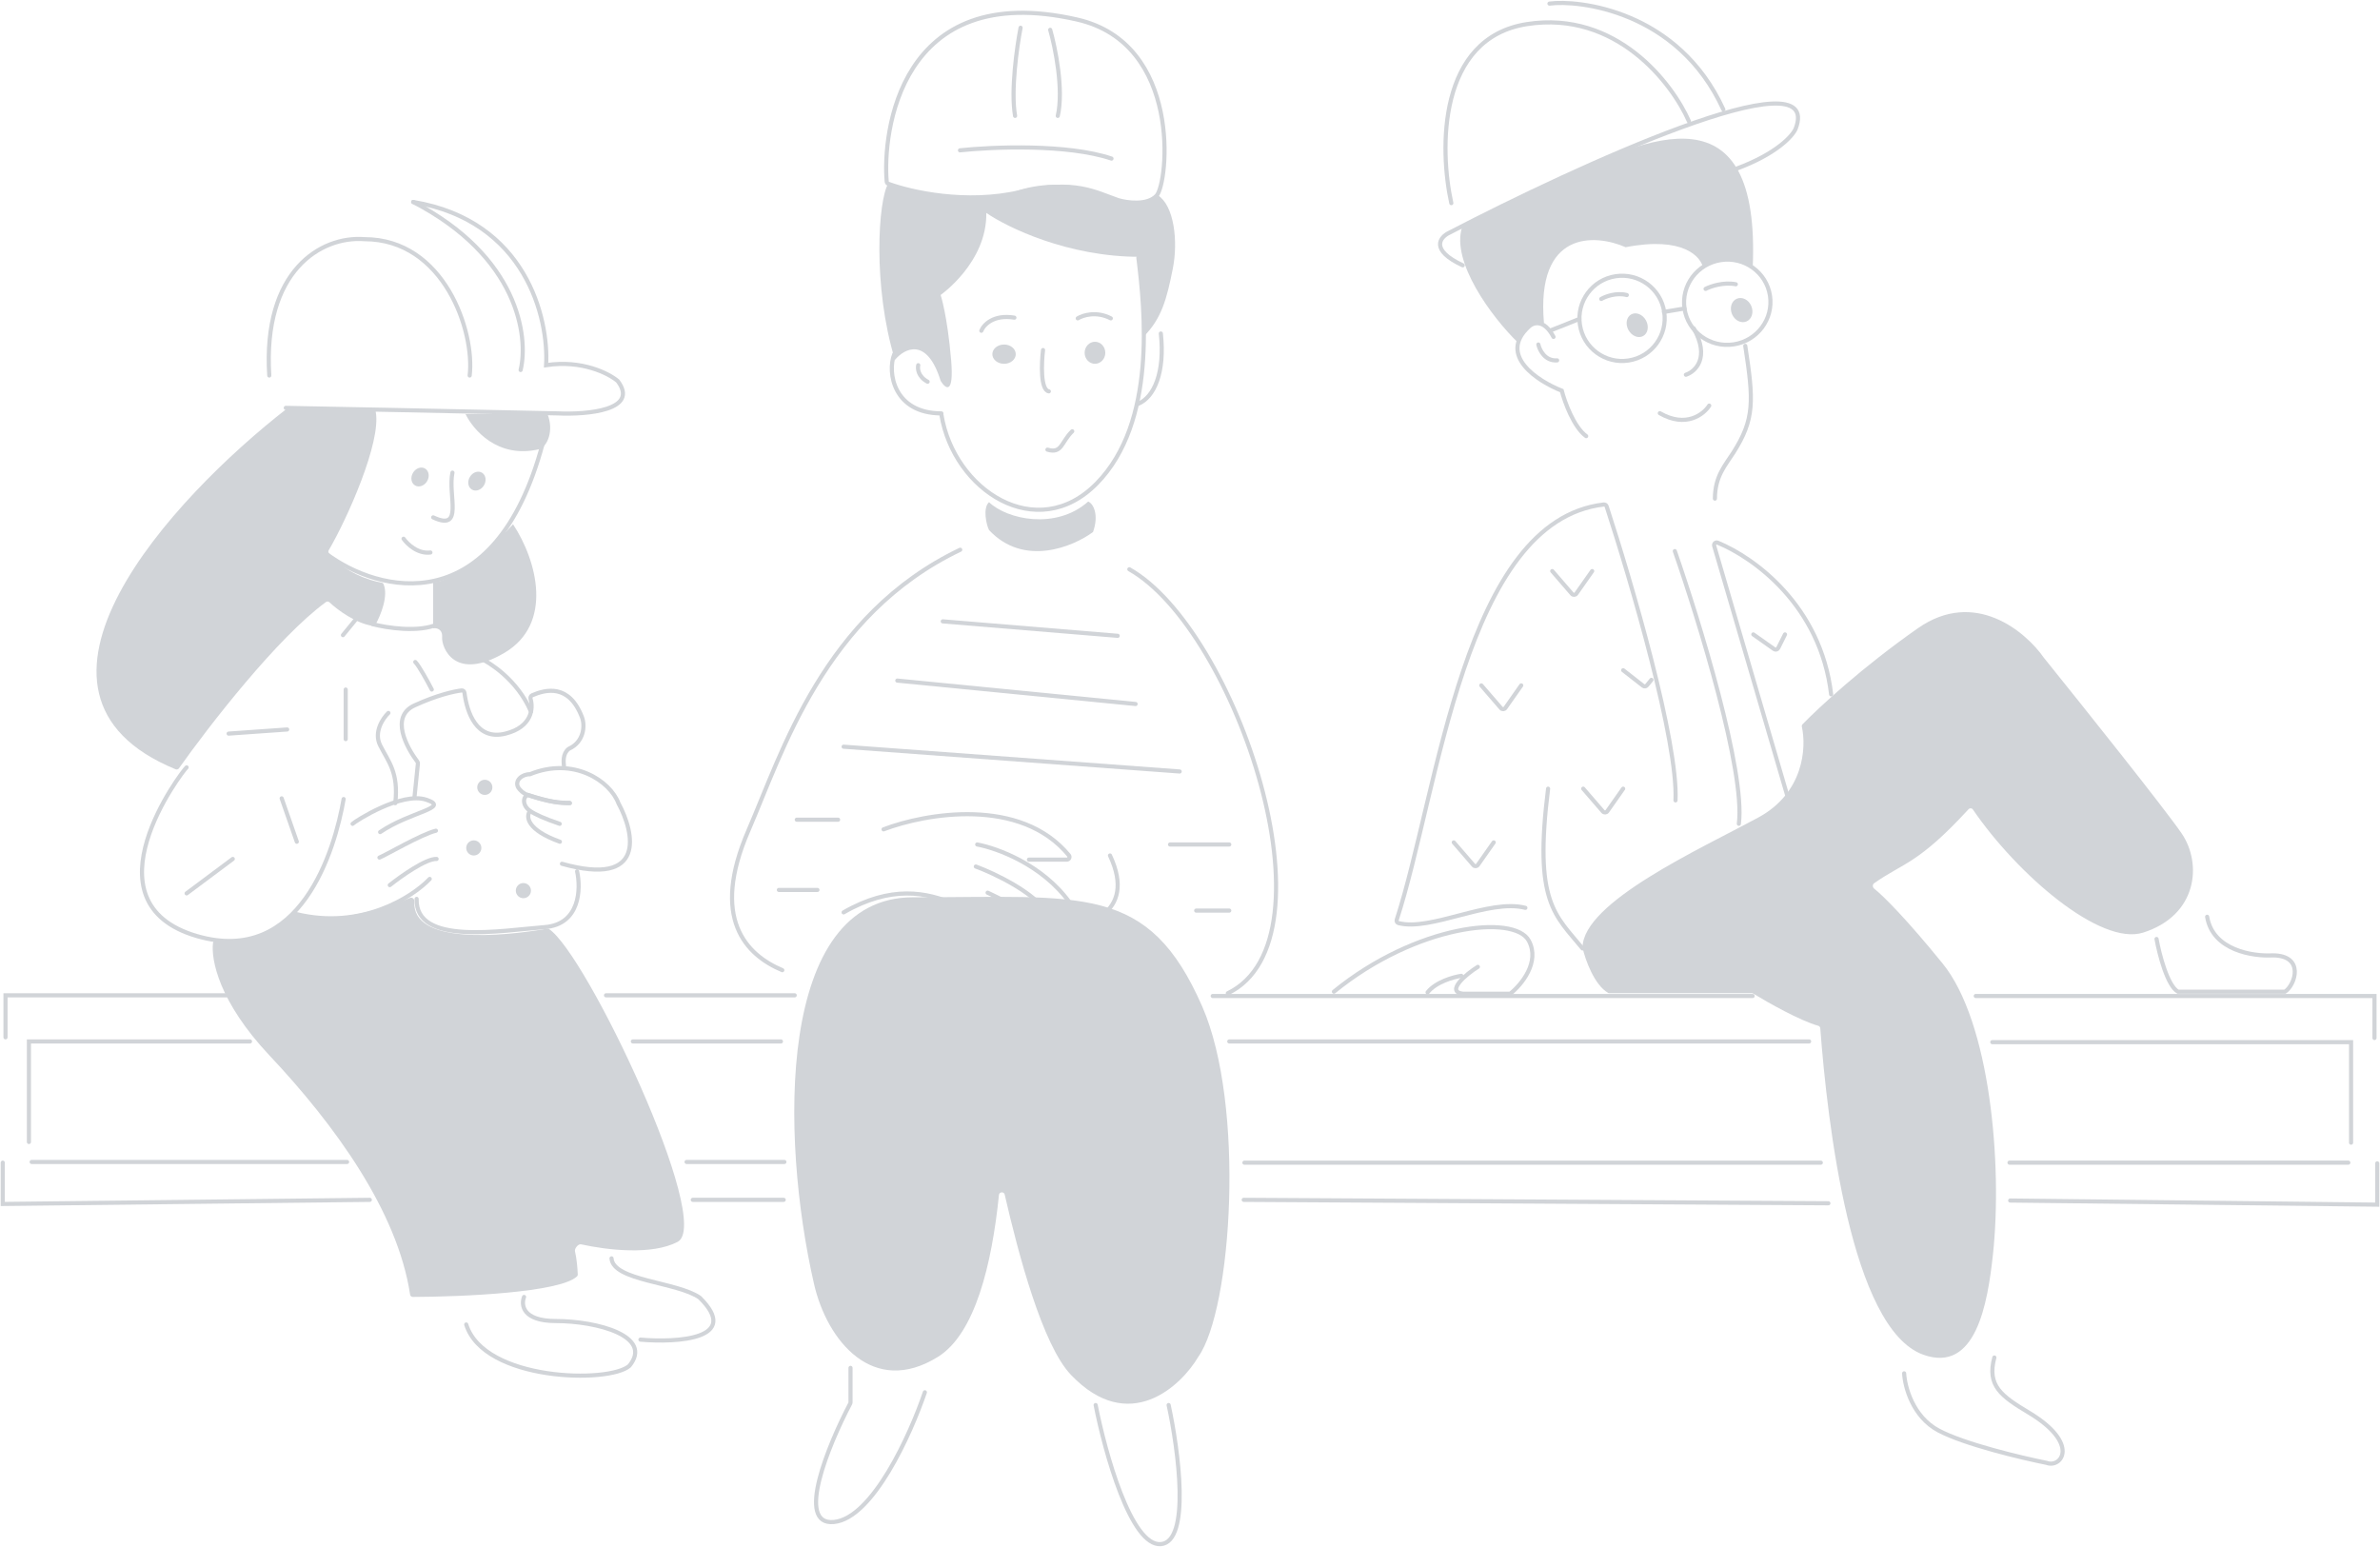 <svg width="1728" height="1123" viewBox="0 0 1728 1123" fill="none" xmlns="http://www.w3.org/2000/svg">
<path d="M384.616 589.141C381.887 592.871 382.454 602.494 406.5 611.141" stroke="#D1D4D8" stroke-width="3" stroke-linecap="round"/>
<path d="M413.832 583.141C406.701 583.121 399.792 582.652 383.599 577.377C379.785 576.176 377.152 573.194 376.314 571.853C373.287 566.613 379.306 561.985 384.727 562.145C416.502 549.141 443 567.141 449.002 583.141C460.834 604.975 469.2 644.341 408 627.141" stroke="#D1D4D8" stroke-width="3" stroke-linecap="round"/>
<path d="M413.5 582.921C406.367 582.901 399.455 582.431 383.256 577.141C379.561 578.477 379.081 584.838 384.932 588.808C388.627 591.325 395.316 594.412 406.366 598.141" stroke="#D1D4D8" stroke-width="3" stroke-linecap="round"/>
<path d="M195.501 766.141C159.073 727.436 153.062 696.771 154.675 684.475C154.812 683.429 155.817 682.778 156.862 682.918C183.666 686.505 204.79 671.688 212.357 663.457C213.037 662.718 214.131 662.539 215.026 662.994C234.17 672.709 277.713 660.708 297.661 651.934C299.209 651.253 300.974 652.671 300.86 654.358C298.695 686.334 365.324 679.84 397.295 674.264C397.762 674.183 398.162 674.227 398.558 674.488C425.792 692.365 518.317 887.737 492 901.641C473.449 911.441 441.039 907.663 421.838 903.439C419.834 902.998 416.978 906.513 417.457 908.509C418.752 913.915 419.325 920.941 419.477 925.367C419.494 925.866 419.343 926.337 418.982 926.683C406.705 938.442 335.768 941.543 299.713 941.638C298.716 941.641 297.9 940.91 297.751 939.923C288.637 879.45 243.05 816.662 195.501 766.141Z" fill="#D1D4D8"/>
<path d="M662.883 651.48C563.693 651.48 566.455 824.907 591 932.141C600.499 973.641 633.985 1014.38 681.001 985.141C708.006 968.345 720.16 917.933 725.293 867.55C725.527 865.262 728.934 865.027 729.449 867.269C739.362 910.424 756.835 976.427 777.501 998.141C819.716 1042.5 857.691 1006.13 870.001 985.141C894.575 950.525 904.156 802.226 872.88 730.761C833.785 641.43 786.87 651.48 662.883 651.48Z" fill="#D1D4D8"/>
<path d="M617.52 993.141V1018.13C617.52 1018.46 617.445 1018.77 617.294 1019.05C601.498 1049.1 577.334 1107.7 605.402 1105.05C633.604 1102.39 661.218 1041.16 671.5 1010.87" stroke="#D1D4D8" stroke-width="3" stroke-linecap="round"/>
<path d="M795.5 1020.14C802.265 1054.54 821.206 1122.9 842.853 1121.11C864.5 1119.31 855.63 1053.05 848.49 1020.14" stroke="#D1D4D8" stroke-width="3" stroke-linecap="round"/>
<path d="M567.993 704.401C541.595 693.242 515.648 666.926 543.454 602.85C567.993 546.302 597.989 446.616 697.161 399.141M819.945 413.317C897.529 457.195 972.666 681.859 891.464 721.141" stroke="#D1D4D8" stroke-width="3" stroke-linecap="round"/>
<path d="M651.5 494.141L824.5 511.141" stroke="#D1D4D8" stroke-width="3" stroke-linecap="round"/>
<path d="M684.5 451.141L811.5 461.641" stroke="#D1D4D8" stroke-width="3" stroke-linecap="round"/>
<path d="M612.5 542.141L856.5 560.141" stroke="#D1D4D8" stroke-width="3" stroke-linecap="round"/>
<path d="M578.5 595.141H608.5" stroke="#D1D4D8" stroke-width="3" stroke-linecap="round"/>
<path d="M849.5 613.141H892.5" stroke="#D1D4D8" stroke-width="3" stroke-linecap="round"/>
<path d="M565.5 646.141H593.5" stroke="#D1D4D8" stroke-width="3" stroke-linecap="round"/>
<path d="M868.5 661.141H892.5" stroke="#D1D4D8" stroke-width="3" stroke-linecap="round"/>
<path d="M641.5 602.147C672.212 590.464 741.064 578.412 776.06 621.006C777.101 622.274 776.181 624.141 774.541 624.141H747.057" stroke="#D1D4D8" stroke-width="3" stroke-linecap="round"/>
<path d="M709.5 613.141C723.644 615.72 756.847 627.73 776.5 655.141" stroke="#D1D4D8" stroke-width="3" stroke-linecap="round"/>
<path d="M708.5 629.141C721.777 634.052 750.764 647.727 760.5 663.141" stroke="#D1D4D8" stroke-width="3" stroke-linecap="round"/>
<path d="M717.057 648.141C719.306 649.24 764.277 669.027 740.667 675.623C717.057 682.219 681.081 622.857 612.5 662.432" stroke="#D1D4D8" stroke-width="3" stroke-linecap="round"/>
<path d="M677.5 653.141C670.009 662.737 658.847 683.771 674.129 691.141" stroke="#D1D4D8" stroke-width="3" stroke-linecap="round"/>
<path d="M691.5 661.141C684.745 670.353 672.856 696.377 691.499 699.141" stroke="#D1D4D8" stroke-width="3" stroke-linecap="round"/>
<path d="M708.5 675.141C699.303 684.371 685.901 703.294 705.872 705.141" stroke="#D1D4D8" stroke-width="3" stroke-linecap="round"/>
<path d="M718.754 686.848C714.284 691.303 698.641 714.691 722.107 704.667C739.41 697.277 757.718 681.75 761.647 675.875C762.131 675.15 762.909 674.61 763.781 674.607C787.09 674.534 826.043 663.895 805.907 621.141" stroke="#D1D4D8" stroke-width="3" stroke-linecap="round"/>
<path d="M793.593 386.252C797.968 373.976 793.967 365.714 790.087 364.141C766.699 384.916 731.227 377.204 718.087 364.612C713.406 368.767 716.129 381.059 718.087 384.836C743.414 412.033 779.465 396.798 793.593 386.252Z" fill="#D1D4D8"/>
<path d="M830.296 244.472C843.499 231.141 847.12 217.041 851.5 195.141C855.499 175.141 852.501 149.141 840.501 141.641C827.304 150.441 812.332 146.641 806.496 143.641C779.293 128.841 748.828 134.474 736.996 139.141C704.196 149.541 661.996 139.474 644.996 133.141C637.496 145.141 633.5 208.141 649.792 261.264C656.711 252.951 673.008 244.362 682.951 276.504C686.402 282.277 692.774 287.311 690.553 261.264C687.786 228.707 682.951 214.16 682.951 214.16C682.951 214.16 716.674 190.607 716.11 154.587C731.554 165.209 775.39 186.451 827.341 186.451C827.341 198.459 830.296 227.294 830.296 244.472Z" fill="#D1D4D8"/>
<path d="M683.5 301.056C692.491 355.932 752.814 395.393 796.351 350.938C839.888 306.484 831.171 225.112 826.521 187.141" stroke="#D1D4D8" stroke-width="3" stroke-linecap="round"/>
<path d="M649.294 257.141C644.014 270.512 648.969 300.141 683.5 300.141" stroke="#D1D4D8" stroke-width="3" stroke-linecap="round"/>
<path d="M666.693 265.141C666.081 267.616 666.571 273.484 673.5 277.141" stroke="#D1D4D8" stroke-width="3" stroke-linecap="round"/>
<path d="M826.5 293.141C837.887 288.345 845.926 270.583 842.833 242.141" stroke="#D1D4D8" stroke-width="3" stroke-linecap="round"/>
<path d="M760.5 326.467C771.12 329.664 770.449 320.863 778.5 313.141" stroke="#D1D4D8" stroke-width="3" stroke-linecap="round"/>
<path d="M795 264.141C799.142 264.141 802.5 260.559 802.5 256.141C802.5 251.722 799.142 248.141 795 248.141C790.858 248.141 787.5 251.722 787.5 256.141C787.5 260.559 790.858 264.141 795 264.141Z" fill="#D1D4D8"/>
<path d="M729 264.141C733.694 264.141 737.5 261.007 737.5 257.141C737.5 253.275 733.694 250.141 729 250.141C724.306 250.141 720.5 253.275 720.5 257.141C720.5 261.007 724.306 264.141 729 264.141Z" fill="#D1D4D8"/>
<path d="M712.5 240.141C714.146 235.916 721.26 228.101 736.5 230.636" stroke="#D1D4D8" stroke-width="3" stroke-linecap="round"/>
<path d="M782.5 231.141C786.134 228.877 796.026 225.707 806.5 231.141" stroke="#D1D4D8" stroke-width="3" stroke-linecap="round"/>
<path d="M757.299 254.141C756.148 263.696 755.348 283.074 761.5 284.141" stroke="#D1D4D8" stroke-width="3" stroke-linecap="round"/>
<path d="M782.031 14.182C652.499 -15.394 640.709 97.456 643.797 131.866C643.864 132.612 644.337 133.196 645.04 133.456C661.39 139.5 701.517 148.572 740.53 139.488C780.474 130.187 794.999 139.488 811.859 145.301C818.343 147.239 832.998 149.305 839.742 142.071C848.172 133.029 858.493 31.641 782.031 14.182Z" stroke="#D1D4D8" stroke-width="3" stroke-linecap="round"/>
<path d="M697 109.14C720.333 106.64 775 104.34 807 115.14" stroke="#D1D4D8" stroke-width="3" stroke-linecap="round"/>
<path d="M1245.11 362.024C1245.11 345.738 1252.82 337.596 1258.5 328.654C1273.98 304.321 1273.28 291.08 1267.15 251.116" stroke="#D1D4D8" stroke-width="3" stroke-linecap="round"/>
<path d="M1224.05 272.088C1230.92 269.787 1241.68 259.825 1229.72 238.391" stroke="#D1D4D8" stroke-width="3" stroke-linecap="round"/>
<path d="M1127.93 244.611C1121 231.391 1113.1 234.133 1110.02 237.157C1087.36 257.979 1116.51 276.83 1133.92 283.652C1136.09 291.939 1142.66 310.141 1151.66 316.655" stroke="#D1D4D8" stroke-width="3" stroke-linecap="round"/>
<path d="M1116.92 250.129C1117.82 254.241 1121.81 262.301 1130.55 261.641" stroke="#D1D4D8" stroke-width="3" stroke-linecap="round"/>
<path d="M1162.58 217.059C1165.56 215.298 1173.44 212.263 1181.15 214.21" stroke="#D1D4D8" stroke-width="3" stroke-linecap="round"/>
<path d="M1238.34 209.751C1241.9 207.901 1251.27 204.638 1260.29 206.383" stroke="#D1D4D8" stroke-width="3" stroke-linecap="round"/>
<path d="M1272.54 194.748C1278.5 63.124 1198 97.624 1128.5 132.124C1095.5 148.505 1086 152.624 1061.5 165.124C1053.59 190.075 1082.83 230.045 1102.16 248.79C1105.7 236.09 1116.19 234.046 1121 234.611C1115.1 167.09 1158.07 169.731 1180.29 179.491C1222.25 171.314 1235.39 186.521 1236.72 195.146C1253.24 180.776 1270.83 191.971 1272.54 194.748Z" fill="#D1D4D8"/>
<circle cx="1177.7" cy="231.151" r="30.948" transform="rotate(-8.724 1177.7 231.151)" stroke="#D1D4D8" stroke-width="3"/>
<ellipse cx="1188.69" cy="236.109" rx="7.258" ry="8.966" transform="rotate(-28.616 1188.69 236.109)" fill="#D1D4D8"/>
<path d="M1285.1 214.671C1287.68 231.547 1275.92 247.389 1258.78 250.02C1241.63 252.65 1225.66 241.065 1223.07 224.189C1220.48 207.313 1232.24 191.471 1249.39 188.84C1266.54 186.209 1282.51 197.795 1285.1 214.671Z" stroke="#D1D4D8" stroke-width="3"/>
<ellipse cx="1264.53" cy="225.134" rx="7.599" ry="8.966" transform="rotate(-23.092 1264.53 225.134)" fill="#D1D4D8"/>
<path d="M1223 223.987L1208.08 226.49" stroke="#D1D4D8" stroke-width="3" stroke-linecap="round"/>
<path d="M1146.67 231.594L1125.5 240.025" stroke="#D1D4D8" stroke-width="3" stroke-linecap="round"/>
<path d="M1240.98 294.501C1236.92 300.883 1224.06 310.919 1205.11 300.005" stroke="#D1D4D8" stroke-width="3" stroke-linecap="round"/>
<path d="M1167.56 720.877C1157.5 715.044 1151.08 696.972 1149.05 688.338C1149.02 688.191 1149 688.047 1149 687.896C1149.39 654.946 1234.1 616.57 1276.5 593.622C1309.7 575.654 1311.59 542.874 1308.25 527.687C1308.1 527.016 1308.28 526.333 1308.75 525.84C1320.42 513.8 1352.2 484.291 1392.5 456.122C1433.7 427.322 1470.67 458.455 1484 477.622C1512.33 512.789 1572 587.522 1584 605.122C1599 627.122 1595.5 664.622 1556 677.122C1524.87 686.974 1464.49 634.705 1432.42 587.733C1431.69 586.658 1430.13 586.584 1429.25 587.543C1392.53 627.529 1381.97 626.278 1360.74 641.264C1359.4 642.214 1359.49 644.207 1360.78 645.228C1367.52 650.549 1384.5 667.571 1410.5 699.622C1444.9 742.022 1454 845.122 1447 910.622C1443.13 946.814 1434.5 997.122 1396.5 983.622C1343.92 964.944 1326.74 814.559 1321.61 746.533C1321.54 745.667 1320.93 744.988 1320.09 744.753C1306.8 741.013 1283.66 727.953 1272.97 721.412C1272.66 721.219 1272.3 721.122 1271.93 721.122H1168.5C1168.17 721.122 1167.85 721.043 1167.56 720.877Z" fill="#D1D4D8"/>
<path d="M1382.5 997.121C1383 1006.79 1388.7 1028.62 1407.5 1038.62C1426.3 1048.62 1467.67 1058.45 1486 1062.12C1496.5 1066.12 1510.66 1048.21 1473 1025.62C1453 1013.62 1442.5 1006.12 1448 985.621" stroke="#D1D4D8" stroke-width="3" stroke-linecap="round"/>
<path d="M1565.76 681.752C1567.74 692.728 1573.62 715.749 1581.33 720.022L1659 720.022C1666.5 715.192 1673.5 693.642 1650 693.642C1635.83 694.475 1606.5 690.042 1602.5 665.642" stroke="#D1D4D8" stroke-width="3" stroke-linecap="round"/>
<path d="M1149 688.621C1129 664.121 1113.6 655.421 1124 572.621" stroke="#D1D4D8" stroke-width="3" stroke-linecap="round"/>
<path d="M1073 701.994C1064.33 707.328 1049.6 719.894 1062 721.494H1096.5C1104.5 715.161 1118.4 698.594 1110 682.994C1099.5 663.494 1028 671.494 968.5 719.994" stroke="#D1D4D8" stroke-width="3" stroke-linecap="round"/>
<path d="M1061 708.496C1055.33 709.329 1042.5 712.896 1036.5 720.496" stroke="#D1D4D8" stroke-width="3" stroke-linecap="round"/>
<path d="M1107.5 659.139C1081.22 652.326 1038.83 676.303 1015.38 670.209C1014.32 669.934 1013.76 668.849 1014.1 667.81C1044.58 574.053 1062.98 378.132 1164.38 366.293C1165.31 366.185 1166.19 366.716 1166.49 367.605C1184.3 422.101 1218.48 538.71 1216.5 581.121" stroke="#D1D4D8" stroke-width="3" stroke-linecap="round"/>
<path d="M1216 400.121C1233.5 450.288 1267.3 560.121 1262.5 598.121" stroke="#D1D4D8" stroke-width="3" stroke-linecap="round"/>
<path d="M1297.5 577.121L1244.6 396.378C1244.14 394.812 1245.62 393.395 1247.13 394.016C1273.55 404.875 1321.87 439.606 1329.5 504.121" stroke="#D1D4D8" stroke-width="3" stroke-linecap="round"/>
<path d="M1127 414.621L1141.32 431.183C1142.18 432.167 1143.72 432.09 1144.47 431.025L1156 414.621" stroke="#D1D4D8" stroke-width="3" stroke-linecap="round"/>
<path d="M1075.5 497.621L1089.82 514.183C1090.68 515.167 1092.22 515.09 1092.97 514.025L1104.5 497.621" stroke="#D1D4D8" stroke-width="3" stroke-linecap="round"/>
<path d="M1055.5 611.621L1069.82 628.183C1070.68 629.167 1072.22 629.09 1072.97 628.025L1084.5 611.621" stroke="#D1D4D8" stroke-width="3" stroke-linecap="round"/>
<path d="M1149.5 572.621L1163.82 589.183C1164.68 590.167 1166.22 590.09 1166.97 589.025L1178.5 572.621" stroke="#D1D4D8" stroke-width="3" stroke-linecap="round"/>
<path d="M1178.5 486.621L1192.96 497.917C1193.82 498.586 1195.05 498.449 1195.74 497.608L1199 493.621" stroke="#D1D4D8" stroke-width="3" stroke-linecap="round"/>
<path d="M1273 460.621L1288.1 471.279C1289.1 471.985 1290.49 471.635 1291.04 470.539L1296 460.621" stroke="#D1D4D8" stroke-width="3" stroke-linecap="round"/>
<path d="M1260.73 122.491C1289.93 111.691 1301.56 98.657 1303.73 93.491C1324.93 38.291 1144.89 120.824 1052.23 168.991C1045.48 172.202 1038 181.424 1062 192.624" stroke="#D1D4D8" stroke-width="3" stroke-linecap="round"/>
<path d="M1125 2.623C1145.83 -0.211 1218.43 7.489 1251.23 79.489" stroke="#D1D4D8" stroke-width="3" stroke-linecap="round"/>
<path d="M1226.23 87.988C1214.06 60.322 1173.53 7.488 1108.73 17.488C1043.93 27.488 1045.06 108.322 1053.73 147.488" stroke="#D1D4D8" stroke-width="3" stroke-linecap="round"/>
<path d="M740.999 20.141C738.332 33.807 733.799 65.741 736.999 84.141" stroke="#D1D4D8" stroke-width="3" stroke-linecap="round"/>
<path d="M762.5 21.641C766.167 34.474 772.4 64.941 768 84.141" stroke="#D1D4D8" stroke-width="3" stroke-linecap="round"/>
<path d="M270.5 453.141C280.5 455.807 304 459.541 318 453.141" stroke="#D1D4D8" stroke-width="3" stroke-linecap="round"/>
<path d="M127.473 558.521C-6.509 503.388 125.067 361.356 208.451 296.567C208.814 296.285 209.25 296.147 209.71 296.157L270.997 297.605C271.887 297.626 272.661 298.215 272.823 299.09C276.877 321.04 252.21 376.424 238.677 399.497C238.263 400.203 238.323 401.071 238.839 401.707C250.092 415.58 268.254 421.542 277.007 422.99C277.633 423.093 278.189 423.465 278.443 424.047C282.139 432.515 276.529 446.446 272.64 453.512C272.258 454.206 271.491 454.588 270.709 454.466C258.051 452.491 245.223 442.923 239.215 437.312C238.501 436.646 237.437 436.539 236.649 437.115C201.217 463.039 151.469 527.369 129.893 557.874C129.357 558.632 128.33 558.874 127.473 558.521Z" fill="#D1D4D8"/>
<path d="M314.5 456.141V422.641C330.5 422.641 359.833 394.641 372.5 380.641C390 407.141 402 453.141 366 474.141C330 495.141 320.5 470.141 321 462.641C321.4 456.641 316.833 455.807 314.5 456.141Z" fill="#D1D4D8"/>
<path d="M391.5 326.141C361.1 333.341 343.333 311.641 338 300.641H397.5C402.3 312.641 397.5 324.141 391.5 326.141Z" fill="#D1D4D8"/>
<ellipse cx="304.977" cy="346.321" rx="5.962" ry="7.136" transform="rotate(30.736 304.977 346.321)" fill="#D1D4D8"/>
<ellipse cx="346.272" cy="349.321" rx="5.962" ry="7.136" transform="rotate(30.736 346.272 349.321)" fill="#D1D4D8"/>
<path d="M329.967 343.452C330.139 342.641 329.622 341.845 328.811 341.673C328.001 341.501 327.205 342.019 327.033 342.829L329.967 343.452ZM315.134 374.281C314.384 373.931 313.491 374.256 313.141 375.006C312.79 375.757 313.115 376.65 313.866 377L315.134 374.281ZM327.033 342.829C326.112 347.169 326.221 352.096 326.503 356.747C326.79 361.491 327.248 365.872 327.126 369.465C327.066 371.244 326.863 372.708 326.476 373.835C326.095 374.945 325.569 375.631 324.912 376.029C324.247 376.43 323.233 376.668 321.619 376.449C319.996 376.229 317.876 375.561 315.134 374.281L313.866 377C316.749 378.345 319.176 379.146 321.217 379.422C323.267 379.7 325.034 379.46 326.463 378.596C327.899 377.728 328.78 376.36 329.313 374.81C329.84 373.277 330.059 371.474 330.124 369.566C330.252 365.785 329.772 361.103 329.497 356.566C329.217 351.935 329.138 347.362 329.967 343.452L327.033 342.829Z" fill="#D1D4D8"/>
<path d="M293 391.141C295.667 394.974 303.3 402.341 312.5 401.141" stroke="#D1D4D8" stroke-width="3" stroke-linecap="round"/>
<path d="M207.5 296.141C213.5 296.141 341.667 298.807 405 300.141C426.167 301.141 464.5 297.841 448.5 276.641C442 271.141 422.5 261.141 396.5 265.141C398.5 231.307 382 160.241 300 146.641" stroke="#D1D4D8" stroke-width="3" stroke-linecap="round"/>
<path d="M378 268.641C383.833 244.474 376.4 186.241 300 146.641" stroke="#D1D4D8" stroke-width="3" stroke-linecap="round"/>
<path d="M341.002 272.642C344.835 240.808 322.5 173.642 264.502 173.642C233 171.245 190.702 196.642 195.502 272.642" stroke="#D1D4D8" stroke-width="3" stroke-linecap="round"/>
<path d="M135.498 557.141C132.498 559.641 59.489 655.307 143 679.641C218.502 701.641 243.166 616.641 249.499 580.141" stroke="#D1D4D8" stroke-width="3" stroke-linecap="round"/>
<path d="M135.5 648.641L169 623.641" stroke="#D1D4D8" stroke-width="3" stroke-linecap="round"/>
<path d="M204.5 579.641L215.5 611.141" stroke="#D1D4D8" stroke-width="3" stroke-linecap="round"/>
<path d="M166 532.641L208.5 529.641" stroke="#D1D4D8" stroke-width="3" stroke-linecap="round"/>
<path d="M251 500.641V536.641" stroke="#D1D4D8" stroke-width="3" stroke-linecap="round"/>
<path d="M249 461.141L258 450.141" stroke="#D1D4D8" stroke-width="3" stroke-linecap="round"/>
<path d="M301.5 480.641C304.3 483.441 310.667 495.141 313.5 500.641" stroke="#D1D4D8" stroke-width="3" stroke-linecap="round"/>
<path d="M282.001 517.641C278.001 521.474 271.201 531.541 276.001 541.141C282.001 553.141 289.5 560.641 287 583.141" stroke="#D1D4D8" stroke-width="3" stroke-linecap="round"/>
<path d="M301.001 578.141L303.419 554.43C303.471 553.923 303.331 553.423 303.026 553.015C295.308 542.707 282.975 520.37 301.001 512.141C317.271 504.713 329.528 501.951 335.143 501.295C336.189 501.173 337.084 501.949 337.221 502.993C339.082 517.199 345.937 537.907 367.001 532.641C386.392 527.793 387.215 514.131 385.243 507.555C384.92 506.475 385.344 505.244 386.38 504.799C396.161 500.595 413.134 496.285 422.501 520.641C424.984 527.095 423.818 538.677 413.226 543.539C413.079 543.607 412.934 543.691 412.809 543.794C408.518 547.311 409.107 553.093 409.501 556.641" stroke="#D1D4D8" stroke-width="3" stroke-linecap="round"/>
<path d="M419 632.641C421.834 645.307 421.1 671.141 395.5 673.141C363.5 675.641 301.5 686.641 302.5 652.641" stroke="#D1D4D8" stroke-width="3" stroke-linecap="round"/>
<circle cx="380" cy="646.641" r="5.5" fill="#D1D4D8"/>
<circle cx="344" cy="615.641" r="5.5" fill="#D1D4D8"/>
<circle cx="352" cy="571.641" r="5.5" fill="#D1D4D8"/>
<path d="M350 478.641C354.667 480.807 375.5 493.141 385.5 516.641" stroke="#D1D4D8" stroke-width="3" stroke-linecap="round"/>
<path d="M237 402.141C274.833 430.474 359.2 451.741 394 322.141" stroke="#D1D4D8" stroke-width="3" stroke-linecap="round"/>
<path d="M380.501 941.641C378.167 947.474 379.501 959.141 403.501 959.141C433.501 959.141 474.5 970.141 457 991.641C442.5 1004.64 351.3 1002.84 338.5 961.641" stroke="#D1D4D8" stroke-width="3" stroke-linecap="round"/>
<path d="M465 972.641C492 974.974 538.4 972.141 508 942.141C491.5 930.641 445.2 930.041 444 913.641" stroke="#D1D4D8" stroke-width="3" stroke-linecap="round"/>
<path d="M256 598.139C258 596.139 291.5 574.639 309.5 580.639C327.5 586.639 298 589.139 276 604.139" stroke="#D1D4D8" stroke-width="3" stroke-linecap="round"/>
<path d="M275.5 622.641C279.5 621.141 306 605.641 316.5 603.141" stroke="#D1D4D8" stroke-width="3" stroke-linecap="round"/>
<path d="M283 642.642C291.167 636.142 309.4 623.242 317 623.642" stroke="#D1D4D8" stroke-width="3" stroke-linecap="round"/>
<path d="M312 638.141C299.333 651.474 262.2 675.241 215 663.641" stroke="#D1D4D8" stroke-width="3" stroke-linecap="round"/>
<path d="M4 753.141V722.641H164.5" stroke="#D1D4D8" stroke-width="3" stroke-linecap="round"/>
<path d="M440 722.641H577" stroke="#D1D4D8" stroke-width="3" stroke-linecap="round"/>
<path d="M880.5 723.141H1272.5" stroke="#D1D4D8" stroke-width="3" stroke-linecap="round"/>
<path d="M21 829.141V756.141H181.5" stroke="#D1D4D8" stroke-width="3" stroke-linecap="round"/>
<path d="M459.5 756.141H567" stroke="#D1D4D8" stroke-width="3" stroke-linecap="round"/>
<path d="M892.5 756.141H1313.5" stroke="#D1D4D8" stroke-width="3" stroke-linecap="round"/>
<path d="M2 844.141V874.141L268.5 871.141" stroke="#D1D4D8" stroke-width="3" stroke-linecap="round"/>
<path d="M503 871.141H569" stroke="#D1D4D8" stroke-width="3" stroke-linecap="round"/>
<path d="M903 871.141L1327.5 873.641" stroke="#D1D4D8" stroke-width="3" stroke-linecap="round"/>
<path d="M23 843.641H252" stroke="#D1D4D8" stroke-width="3" stroke-linecap="round"/>
<path d="M1724 753.641V723.141H1434.5" stroke="#D1D4D8" stroke-width="3" stroke-linecap="round"/>
<path d="M1707 829.641V756.641H1446.5" stroke="#D1D4D8" stroke-width="3" stroke-linecap="round"/>
<path d="M1726 844.641V874.641L1459.5 871.641" stroke="#D1D4D8" stroke-width="3" stroke-linecap="round"/>
<path d="M1705 844.141H1459" stroke="#D1D4D8" stroke-width="3" stroke-linecap="round"/>
<path d="M498.5 843.641H569.5" stroke="#D1D4D8" stroke-width="3" stroke-linecap="round"/>
<path d="M903.499 844.155L1322 844.155" stroke="#D1D4D8" stroke-width="3" stroke-linecap="round"/>
</svg>
